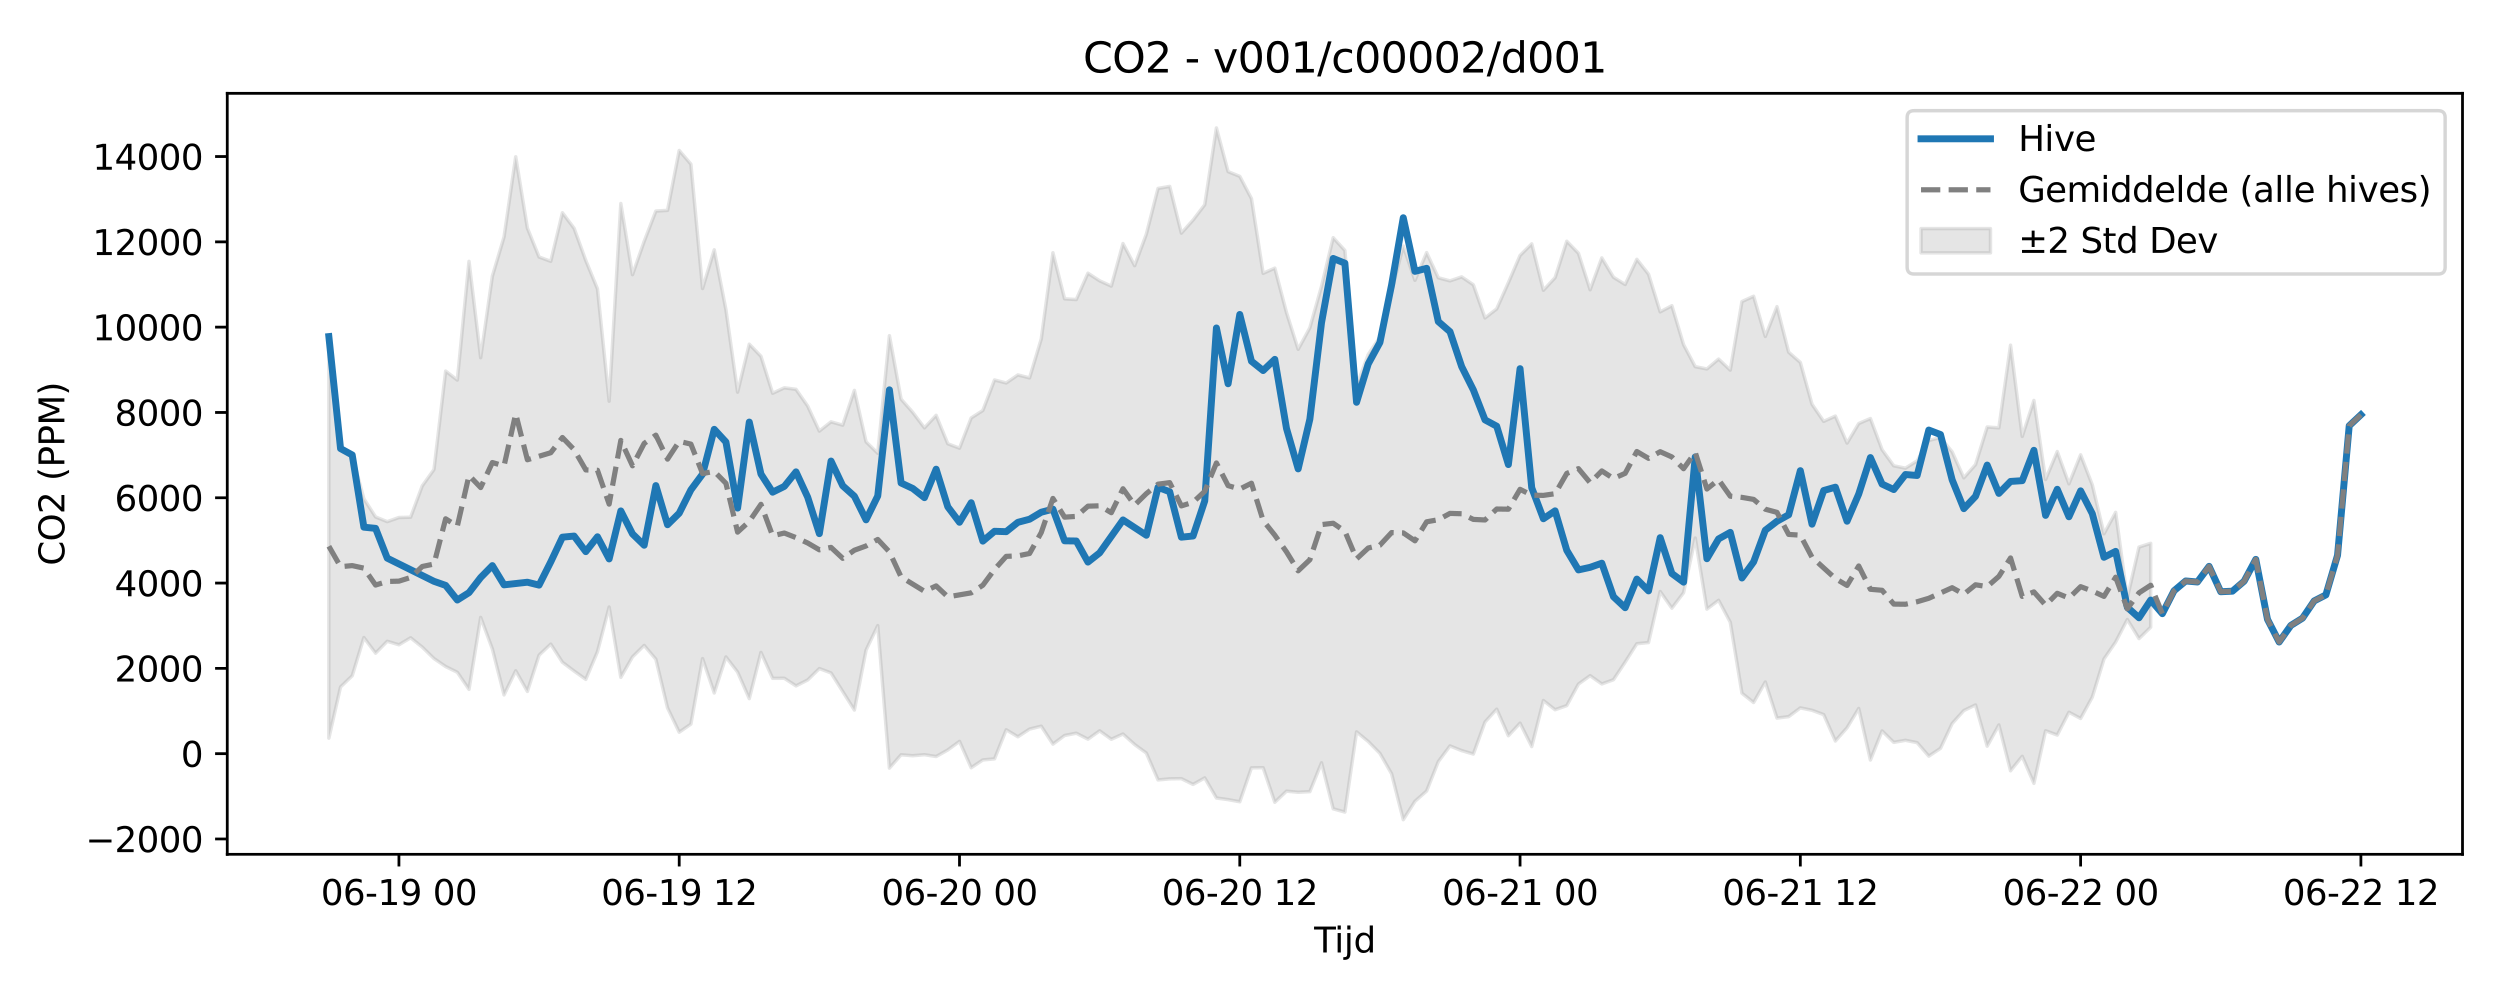 <?xml version="1.0" encoding="utf-8" standalone="no"?>
<!DOCTYPE svg PUBLIC "-//W3C//DTD SVG 1.1//EN"
  "http://www.w3.org/Graphics/SVG/1.1/DTD/svg11.dtd">
<svg xmlns:xlink="http://www.w3.org/1999/xlink" width="720pt" height="288pt" viewBox="0 0 720 288" xmlns="http://www.w3.org/2000/svg" version="1.1">
 <defs>
  <style type="text/css">*{stroke-linejoin: round; stroke-linecap: butt}</style>
 </defs>
 <g id="figure_1">
  <g id="patch_1">
   <path d="M 0 288 
L 720 288 
L 720 0 
L 0 0 
z
" style="fill: #ffffff"/>
  </g>
  <g id="axes_1">
   <g id="patch_2">
    <path d="M 65.45 246.04 
L 709.2 246.04 
L 709.2 26.88 
L 65.45 26.88 
z
" style="fill: #ffffff"/>
   </g>
   <g id="FillBetweenPolyCollection_1">
    <defs>
     <path id="m571ae71f9f" d="M 94.711 -185.954 
L 94.711 -75.402 
L 98.075 -90.155 
L 101.438 -93.381 
L 104.801 -104.387 
L 108.165 -99.89 
L 111.528 -103.31 
L 114.892 -102.298 
L 118.255 -104.318 
L 121.618 -101.623 
L 124.982 -98.342 
L 128.345 -96.035 
L 131.708 -94.381 
L 135.072 -89.458 
L 138.435 -110.188 
L 141.799 -101.108 
L 145.162 -87.864 
L 148.525 -94.813 
L 151.889 -88.869 
L 155.252 -99.318 
L 158.615 -102.492 
L 161.979 -97.271 
L 165.342 -94.742 
L 168.706 -92.34 
L 172.069 -100.299 
L 175.432 -113.178 
L 178.796 -92.922 
L 182.159 -98.81 
L 185.522 -102.114 
L 188.886 -98.137 
L 192.249 -84.128 
L 195.613 -77.122 
L 198.976 -79.456 
L 202.339 -98.321 
L 205.703 -88.418 
L 209.066 -98.792 
L 212.429 -94.44 
L 215.793 -86.793 
L 219.156 -100.106 
L 222.52 -92.635 
L 225.883 -92.657 
L 229.246 -90.46 
L 232.61 -92.166 
L 235.973 -95.458 
L 239.336 -94.191 
L 242.7 -88.85 
L 246.063 -83.503 
L 249.427 -100.763 
L 252.79 -107.823 
L 256.153 -66.782 
L 259.517 -70.622 
L 262.88 -70.351 
L 266.243 -70.643 
L 269.607 -70.117 
L 272.97 -72.016 
L 276.334 -74.484 
L 279.697 -66.891 
L 283.06 -69.137 
L 286.424 -69.45 
L 289.787 -77.823 
L 293.15 -75.809 
L 296.514 -78.02 
L 299.877 -78.856 
L 303.241 -73.688 
L 306.604 -76.175 
L 309.967 -76.836 
L 313.331 -75.119 
L 316.694 -77.522 
L 320.057 -75.087 
L 323.421 -76.603 
L 326.784 -73.572 
L 330.148 -71.111 
L 333.511 -63.382 
L 336.874 -63.69 
L 340.238 -63.744 
L 343.601 -62.084 
L 346.964 -63.965 
L 350.328 -58.174 
L 353.691 -57.707 
L 357.055 -57.09 
L 360.418 -66.855 
L 363.781 -66.901 
L 367.145 -56.942 
L 370.508 -60.144 
L 373.871 -59.825 
L 377.235 -60.005 
L 380.598 -68.312 
L 383.962 -55.058 
L 387.325 -54.126 
L 390.688 -77.22 
L 394.052 -74.443 
L 397.415 -71.03 
L 400.779 -65.153 
L 404.142 -51.922 
L 407.505 -57.22 
L 410.869 -60.192 
L 414.232 -68.655 
L 417.595 -73.173 
L 420.959 -71.825 
L 424.322 -70.826 
L 427.686 -80.067 
L 431.049 -83.761 
L 434.412 -76.112 
L 437.776 -79.724 
L 441.139 -72.987 
L 444.502 -86.25 
L 447.866 -83.594 
L 451.229 -84.787 
L 454.593 -90.99 
L 457.956 -93.404 
L 461.319 -91.02 
L 464.683 -92.238 
L 468.046 -97.298 
L 471.409 -102.609 
L 474.773 -102.945 
L 478.136 -117.646 
L 481.5 -112.841 
L 484.863 -117.279 
L 488.226 -133.053 
L 491.59 -112.572 
L 494.953 -115.117 
L 498.316 -108.794 
L 501.68 -88.351 
L 505.043 -85.671 
L 508.407 -91.588 
L 511.77 -81.189 
L 515.133 -81.606 
L 518.497 -84.126 
L 521.86 -83.436 
L 525.223 -82.194 
L 528.587 -74.589 
L 531.95 -78.401 
L 535.314 -83.966 
L 538.677 -69.107 
L 542.04 -77.502 
L 545.404 -74.2 
L 548.767 -74.786 
L 552.13 -74.116 
L 555.494 -70.233 
L 558.857 -72.473 
L 562.221 -79.619 
L 565.584 -83.36 
L 568.947 -84.978 
L 572.311 -73.095 
L 575.674 -79.214 
L 579.037 -66.014 
L 582.401 -70.172 
L 585.764 -62.395 
L 589.128 -77.54 
L 592.491 -76.304 
L 595.854 -82.87 
L 599.218 -81.077 
L 602.581 -87.228 
L 605.944 -98.205 
L 609.308 -103.086 
L 612.671 -109.578 
L 616.035 -104.081 
L 619.398 -107.369 
L 619.398 -131.527 
L 619.398 -131.527 
L 616.035 -130.437 
L 612.671 -115.782 
L 609.308 -140.444 
L 605.944 -134.272 
L 602.581 -148.361 
L 599.218 -157.008 
L 595.854 -148.655 
L 592.491 -157.959 
L 589.128 -149.901 
L 585.764 -172.676 
L 582.401 -162.304 
L 579.037 -188.6 
L 575.674 -164.779 
L 572.311 -165.024 
L 568.947 -154.187 
L 565.584 -150.384 
L 562.221 -157.87 
L 558.857 -161.98 
L 555.494 -161.155 
L 552.13 -155.276 
L 548.767 -153.169 
L 545.404 -153.847 
L 542.04 -158.49 
L 538.677 -167.467 
L 535.314 -166.027 
L 531.95 -160.388 
L 528.587 -168.172 
L 525.223 -166.643 
L 521.86 -171.575 
L 518.497 -183.622 
L 515.133 -186.571 
L 511.77 -199.691 
L 508.407 -191.104 
L 505.043 -202.681 
L 501.68 -201.156 
L 498.316 -181.404 
L 494.953 -184.588 
L 491.59 -181.747 
L 488.226 -182.4 
L 484.863 -188.748 
L 481.5 -199.96 
L 478.136 -198.182 
L 474.773 -209.049 
L 471.409 -213.32 
L 468.046 -206.061 
L 464.683 -208.147 
L 461.319 -213.725 
L 457.956 -204.552 
L 454.593 -215.067 
L 451.229 -218.525 
L 447.866 -208.037 
L 444.502 -204.403 
L 441.139 -217.774 
L 437.776 -214.427 
L 434.412 -206.594 
L 431.049 -199.043 
L 427.686 -196.431 
L 424.322 -205.993 
L 420.959 -208.259 
L 417.595 -207.111 
L 414.232 -208 
L 410.869 -215.246 
L 407.505 -207.271 
L 404.142 -217.131 
L 400.779 -204.091 
L 397.415 -190.948 
L 394.052 -185.904 
L 390.688 -176.853 
L 387.325 -215.869 
L 383.962 -219.55 
L 380.598 -205.518 
L 377.235 -193.594 
L 373.871 -187.394 
L 370.508 -197.992 
L 367.145 -210.779 
L 363.781 -209.283 
L 360.418 -230.812 
L 357.055 -237.208 
L 353.691 -238.574 
L 350.328 -251.158 
L 346.964 -229.032 
L 343.601 -224.623 
L 340.238 -220.861 
L 336.874 -234.317 
L 333.511 -233.734 
L 330.148 -220.563 
L 326.784 -211.488 
L 323.421 -217.871 
L 320.057 -205.603 
L 316.694 -207.131 
L 313.331 -209.327 
L 309.967 -201.73 
L 306.604 -201.941 
L 303.241 -215.213 
L 299.877 -190.36 
L 296.514 -179.17 
L 293.15 -180.019 
L 289.787 -177.707 
L 286.424 -178.568 
L 283.06 -169.781 
L 279.697 -167.624 
L 276.334 -158.917 
L 272.97 -160.196 
L 269.607 -168.396 
L 266.243 -164.771 
L 262.88 -169.237 
L 259.517 -173.055 
L 256.153 -191.33 
L 252.79 -157.454 
L 249.427 -160.769 
L 246.063 -175.57 
L 242.7 -165.557 
L 239.336 -166.512 
L 235.973 -163.847 
L 232.61 -171.07 
L 229.246 -175.883 
L 225.883 -176.315 
L 222.52 -174.734 
L 219.156 -185.392 
L 215.793 -188.879 
L 212.429 -175.056 
L 209.066 -198.828 
L 205.703 -216.058 
L 202.339 -204.907 
L 198.976 -240.73 
L 195.613 -244.666 
L 192.249 -227.414 
L 188.886 -227.214 
L 185.522 -218.474 
L 182.159 -208.888 
L 178.796 -229.395 
L 175.432 -172.447 
L 172.069 -204.82 
L 168.706 -212.987 
L 165.342 -222.248 
L 161.979 -226.72 
L 158.615 -212.741 
L 155.252 -213.986 
L 151.889 -222.311 
L 148.525 -242.85 
L 145.162 -219.754 
L 141.799 -208.466 
L 138.435 -184.981 
L 135.072 -212.728 
L 131.708 -178.537 
L 128.345 -181.132 
L 124.982 -152.774 
L 121.618 -148.083 
L 118.255 -139.049 
L 114.892 -138.96 
L 111.528 -137.768 
L 108.165 -139.125 
L 104.801 -144.354 
L 101.438 -156.83 
L 98.075 -159.434 
L 94.711 -185.954 
z
" style="stroke: #808080; stroke-opacity: 0.2"/>
    </defs>
    <g clip-path="url(#pf489ec19b5)">
     <use xlink:href="#m571ae71f9f" x="0" y="288" style="fill: #808080; fill-opacity: 0.2; stroke: #808080; stroke-opacity: 0.2"/>
    </g>
   </g>
   <g id="matplotlib.axis_1">
    <g id="xtick_1">
     <g id="line2d_1">
      <defs>
       <path id="m2f98731dd6" d="M 0 0 
L 0 3.5 
" style="stroke: #000000; stroke-width: 0.8"/>
      </defs>
      <g>
       <use xlink:href="#m2f98731dd6" x="114.892" y="246.04" style="stroke: #000000; stroke-width: 0.8"/>
      </g>
     </g>
     <g id="text_1">
      <!-- 06-19 00 -->
      <g transform="translate(92.411 260.638) scale(0.1 -0.1)">
       <defs>
        <path id="DejaVuSans-30" d="M 2034 4250 
Q 1547 4250 1301 3770 
Q 1056 3291 1056 2328 
Q 1056 1369 1301 889 
Q 1547 409 2034 409 
Q 2525 409 2770 889 
Q 3016 1369 3016 2328 
Q 3016 3291 2770 3770 
Q 2525 4250 2034 4250 
z
M 2034 4750 
Q 2819 4750 3233 4129 
Q 3647 3509 3647 2328 
Q 3647 1150 3233 529 
Q 2819 -91 2034 -91 
Q 1250 -91 836 529 
Q 422 1150 422 2328 
Q 422 3509 836 4129 
Q 1250 4750 2034 4750 
z
" transform="scale(0.016)"/>
        <path id="DejaVuSans-36" d="M 2113 2584 
Q 1688 2584 1439 2293 
Q 1191 2003 1191 1497 
Q 1191 994 1439 701 
Q 1688 409 2113 409 
Q 2538 409 2786 701 
Q 3034 994 3034 1497 
Q 3034 2003 2786 2293 
Q 2538 2584 2113 2584 
z
M 3366 4563 
L 3366 3988 
Q 3128 4100 2886 4159 
Q 2644 4219 2406 4219 
Q 1781 4219 1451 3797 
Q 1122 3375 1075 2522 
Q 1259 2794 1537 2939 
Q 1816 3084 2150 3084 
Q 2853 3084 3261 2657 
Q 3669 2231 3669 1497 
Q 3669 778 3244 343 
Q 2819 -91 2113 -91 
Q 1303 -91 875 529 
Q 447 1150 447 2328 
Q 447 3434 972 4092 
Q 1497 4750 2381 4750 
Q 2619 4750 2861 4703 
Q 3103 4656 3366 4563 
z
" transform="scale(0.016)"/>
        <path id="DejaVuSans-2d" d="M 313 2009 
L 1997 2009 
L 1997 1497 
L 313 1497 
L 313 2009 
z
" transform="scale(0.016)"/>
        <path id="DejaVuSans-31" d="M 794 531 
L 1825 531 
L 1825 4091 
L 703 3866 
L 703 4441 
L 1819 4666 
L 2450 4666 
L 2450 531 
L 3481 531 
L 3481 0 
L 794 0 
L 794 531 
z
" transform="scale(0.016)"/>
        <path id="DejaVuSans-39" d="M 703 97 
L 703 672 
Q 941 559 1184 500 
Q 1428 441 1663 441 
Q 2288 441 2617 861 
Q 2947 1281 2994 2138 
Q 2813 1869 2534 1725 
Q 2256 1581 1919 1581 
Q 1219 1581 811 2004 
Q 403 2428 403 3163 
Q 403 3881 828 4315 
Q 1253 4750 1959 4750 
Q 2769 4750 3195 4129 
Q 3622 3509 3622 2328 
Q 3622 1225 3098 567 
Q 2575 -91 1691 -91 
Q 1453 -91 1209 -44 
Q 966 3 703 97 
z
M 1959 2075 
Q 2384 2075 2632 2365 
Q 2881 2656 2881 3163 
Q 2881 3666 2632 3958 
Q 2384 4250 1959 4250 
Q 1534 4250 1286 3958 
Q 1038 3666 1038 3163 
Q 1038 2656 1286 2365 
Q 1534 2075 1959 2075 
z
" transform="scale(0.016)"/>
        <path id="DejaVuSans-20" transform="scale(0.016)"/>
       </defs>
       <use xlink:href="#DejaVuSans-30"/>
       <use xlink:href="#DejaVuSans-36" transform="translate(63.623 0)"/>
       <use xlink:href="#DejaVuSans-2d" transform="translate(127.246 0)"/>
       <use xlink:href="#DejaVuSans-31" transform="translate(163.33 0)"/>
       <use xlink:href="#DejaVuSans-39" transform="translate(226.953 0)"/>
       <use xlink:href="#DejaVuSans-20" transform="translate(290.576 0)"/>
       <use xlink:href="#DejaVuSans-30" transform="translate(322.363 0)"/>
       <use xlink:href="#DejaVuSans-30" transform="translate(385.986 0)"/>
      </g>
     </g>
    </g>
    <g id="xtick_2">
     <g id="line2d_2">
      <g>
       <use xlink:href="#m2f98731dd6" x="195.613" y="246.04" style="stroke: #000000; stroke-width: 0.8"/>
      </g>
     </g>
     <g id="text_2">
      <!-- 06-19 12 -->
      <g transform="translate(173.132 260.638) scale(0.1 -0.1)">
       <defs>
        <path id="DejaVuSans-32" d="M 1228 531 
L 3431 531 
L 3431 0 
L 469 0 
L 469 531 
Q 828 903 1448 1529 
Q 2069 2156 2228 2338 
Q 2531 2678 2651 2914 
Q 2772 3150 2772 3378 
Q 2772 3750 2511 3984 
Q 2250 4219 1831 4219 
Q 1534 4219 1204 4116 
Q 875 4013 500 3803 
L 500 4441 
Q 881 4594 1212 4672 
Q 1544 4750 1819 4750 
Q 2544 4750 2975 4387 
Q 3406 4025 3406 3419 
Q 3406 3131 3298 2873 
Q 3191 2616 2906 2266 
Q 2828 2175 2409 1742 
Q 1991 1309 1228 531 
z
" transform="scale(0.016)"/>
       </defs>
       <use xlink:href="#DejaVuSans-30"/>
       <use xlink:href="#DejaVuSans-36" transform="translate(63.623 0)"/>
       <use xlink:href="#DejaVuSans-2d" transform="translate(127.246 0)"/>
       <use xlink:href="#DejaVuSans-31" transform="translate(163.33 0)"/>
       <use xlink:href="#DejaVuSans-39" transform="translate(226.953 0)"/>
       <use xlink:href="#DejaVuSans-20" transform="translate(290.576 0)"/>
       <use xlink:href="#DejaVuSans-31" transform="translate(322.363 0)"/>
       <use xlink:href="#DejaVuSans-32" transform="translate(385.986 0)"/>
      </g>
     </g>
    </g>
    <g id="xtick_3">
     <g id="line2d_3">
      <g>
       <use xlink:href="#m2f98731dd6" x="276.334" y="246.04" style="stroke: #000000; stroke-width: 0.8"/>
      </g>
     </g>
     <g id="text_3">
      <!-- 06-20 00 -->
      <g transform="translate(253.853 260.638) scale(0.1 -0.1)">
       <use xlink:href="#DejaVuSans-30"/>
       <use xlink:href="#DejaVuSans-36" transform="translate(63.623 0)"/>
       <use xlink:href="#DejaVuSans-2d" transform="translate(127.246 0)"/>
       <use xlink:href="#DejaVuSans-32" transform="translate(163.33 0)"/>
       <use xlink:href="#DejaVuSans-30" transform="translate(226.953 0)"/>
       <use xlink:href="#DejaVuSans-20" transform="translate(290.576 0)"/>
       <use xlink:href="#DejaVuSans-30" transform="translate(322.363 0)"/>
       <use xlink:href="#DejaVuSans-30" transform="translate(385.986 0)"/>
      </g>
     </g>
    </g>
    <g id="xtick_4">
     <g id="line2d_4">
      <g>
       <use xlink:href="#m2f98731dd6" x="357.055" y="246.04" style="stroke: #000000; stroke-width: 0.8"/>
      </g>
     </g>
     <g id="text_4">
      <!-- 06-20 12 -->
      <g transform="translate(334.574 260.638) scale(0.1 -0.1)">
       <use xlink:href="#DejaVuSans-30"/>
       <use xlink:href="#DejaVuSans-36" transform="translate(63.623 0)"/>
       <use xlink:href="#DejaVuSans-2d" transform="translate(127.246 0)"/>
       <use xlink:href="#DejaVuSans-32" transform="translate(163.33 0)"/>
       <use xlink:href="#DejaVuSans-30" transform="translate(226.953 0)"/>
       <use xlink:href="#DejaVuSans-20" transform="translate(290.576 0)"/>
       <use xlink:href="#DejaVuSans-31" transform="translate(322.363 0)"/>
       <use xlink:href="#DejaVuSans-32" transform="translate(385.986 0)"/>
      </g>
     </g>
    </g>
    <g id="xtick_5">
     <g id="line2d_5">
      <g>
       <use xlink:href="#m2f98731dd6" x="437.776" y="246.04" style="stroke: #000000; stroke-width: 0.8"/>
      </g>
     </g>
     <g id="text_5">
      <!-- 06-21 00 -->
      <g transform="translate(415.295 260.638) scale(0.1 -0.1)">
       <use xlink:href="#DejaVuSans-30"/>
       <use xlink:href="#DejaVuSans-36" transform="translate(63.623 0)"/>
       <use xlink:href="#DejaVuSans-2d" transform="translate(127.246 0)"/>
       <use xlink:href="#DejaVuSans-32" transform="translate(163.33 0)"/>
       <use xlink:href="#DejaVuSans-31" transform="translate(226.953 0)"/>
       <use xlink:href="#DejaVuSans-20" transform="translate(290.576 0)"/>
       <use xlink:href="#DejaVuSans-30" transform="translate(322.363 0)"/>
       <use xlink:href="#DejaVuSans-30" transform="translate(385.986 0)"/>
      </g>
     </g>
    </g>
    <g id="xtick_6">
     <g id="line2d_6">
      <g>
       <use xlink:href="#m2f98731dd6" x="518.497" y="246.04" style="stroke: #000000; stroke-width: 0.8"/>
      </g>
     </g>
     <g id="text_6">
      <!-- 06-21 12 -->
      <g transform="translate(496.016 260.638) scale(0.1 -0.1)">
       <use xlink:href="#DejaVuSans-30"/>
       <use xlink:href="#DejaVuSans-36" transform="translate(63.623 0)"/>
       <use xlink:href="#DejaVuSans-2d" transform="translate(127.246 0)"/>
       <use xlink:href="#DejaVuSans-32" transform="translate(163.33 0)"/>
       <use xlink:href="#DejaVuSans-31" transform="translate(226.953 0)"/>
       <use xlink:href="#DejaVuSans-20" transform="translate(290.576 0)"/>
       <use xlink:href="#DejaVuSans-31" transform="translate(322.363 0)"/>
       <use xlink:href="#DejaVuSans-32" transform="translate(385.986 0)"/>
      </g>
     </g>
    </g>
    <g id="xtick_7">
     <g id="line2d_7">
      <g>
       <use xlink:href="#m2f98731dd6" x="599.218" y="246.04" style="stroke: #000000; stroke-width: 0.8"/>
      </g>
     </g>
     <g id="text_7">
      <!-- 06-22 00 -->
      <g transform="translate(576.737 260.638) scale(0.1 -0.1)">
       <use xlink:href="#DejaVuSans-30"/>
       <use xlink:href="#DejaVuSans-36" transform="translate(63.623 0)"/>
       <use xlink:href="#DejaVuSans-2d" transform="translate(127.246 0)"/>
       <use xlink:href="#DejaVuSans-32" transform="translate(163.33 0)"/>
       <use xlink:href="#DejaVuSans-32" transform="translate(226.953 0)"/>
       <use xlink:href="#DejaVuSans-20" transform="translate(290.576 0)"/>
       <use xlink:href="#DejaVuSans-30" transform="translate(322.363 0)"/>
       <use xlink:href="#DejaVuSans-30" transform="translate(385.986 0)"/>
      </g>
     </g>
    </g>
    <g id="xtick_8">
     <g id="line2d_8">
      <g>
       <use xlink:href="#m2f98731dd6" x="679.939" y="246.04" style="stroke: #000000; stroke-width: 0.8"/>
      </g>
     </g>
     <g id="text_8">
      <!-- 06-22 12 -->
      <g transform="translate(657.458 260.638) scale(0.1 -0.1)">
       <use xlink:href="#DejaVuSans-30"/>
       <use xlink:href="#DejaVuSans-36" transform="translate(63.623 0)"/>
       <use xlink:href="#DejaVuSans-2d" transform="translate(127.246 0)"/>
       <use xlink:href="#DejaVuSans-32" transform="translate(163.33 0)"/>
       <use xlink:href="#DejaVuSans-32" transform="translate(226.953 0)"/>
       <use xlink:href="#DejaVuSans-20" transform="translate(290.576 0)"/>
       <use xlink:href="#DejaVuSans-31" transform="translate(322.363 0)"/>
       <use xlink:href="#DejaVuSans-32" transform="translate(385.986 0)"/>
      </g>
     </g>
    </g>
    <g id="text_9">
     <!-- Tijd -->
     <g transform="translate(378.475 274.317) scale(0.1 -0.1)">
      <defs>
       <path id="DejaVuSans-54" d="M -19 4666 
L 3928 4666 
L 3928 4134 
L 2272 4134 
L 2272 0 
L 1638 0 
L 1638 4134 
L -19 4134 
L -19 4666 
z
" transform="scale(0.016)"/>
       <path id="DejaVuSans-69" d="M 603 3500 
L 1178 3500 
L 1178 0 
L 603 0 
L 603 3500 
z
M 603 4863 
L 1178 4863 
L 1178 4134 
L 603 4134 
L 603 4863 
z
" transform="scale(0.016)"/>
       <path id="DejaVuSans-6a" d="M 603 3500 
L 1178 3500 
L 1178 -63 
Q 1178 -731 923 -1031 
Q 669 -1331 103 -1331 
L -116 -1331 
L -116 -844 
L 38 -844 
Q 366 -844 484 -692 
Q 603 -541 603 -63 
L 603 3500 
z
M 603 4863 
L 1178 4863 
L 1178 4134 
L 603 4134 
L 603 4863 
z
" transform="scale(0.016)"/>
       <path id="DejaVuSans-64" d="M 2906 2969 
L 2906 4863 
L 3481 4863 
L 3481 0 
L 2906 0 
L 2906 525 
Q 2725 213 2448 61 
Q 2172 -91 1784 -91 
Q 1150 -91 751 415 
Q 353 922 353 1747 
Q 353 2572 751 3078 
Q 1150 3584 1784 3584 
Q 2172 3584 2448 3432 
Q 2725 3281 2906 2969 
z
M 947 1747 
Q 947 1113 1208 752 
Q 1469 391 1925 391 
Q 2381 391 2643 752 
Q 2906 1113 2906 1747 
Q 2906 2381 2643 2742 
Q 2381 3103 1925 3103 
Q 1469 3103 1208 2742 
Q 947 2381 947 1747 
z
" transform="scale(0.016)"/>
      </defs>
      <use xlink:href="#DejaVuSans-54"/>
      <use xlink:href="#DejaVuSans-69" transform="translate(57.959 0)"/>
      <use xlink:href="#DejaVuSans-6a" transform="translate(85.742 0)"/>
      <use xlink:href="#DejaVuSans-64" transform="translate(113.525 0)"/>
     </g>
    </g>
   </g>
   <g id="matplotlib.axis_2">
    <g id="ytick_1">
     <g id="line2d_9">
      <defs>
       <path id="m01298437df" d="M 0 0 
L -3.5 0 
" style="stroke: #000000; stroke-width: 0.8"/>
      </defs>
      <g>
       <use xlink:href="#m01298437df" x="65.45" y="241.622" style="stroke: #000000; stroke-width: 0.8"/>
      </g>
     </g>
     <g id="text_10">
      <!-- −2000 -->
      <g transform="translate(24.62 245.421) scale(0.1 -0.1)">
       <defs>
        <path id="DejaVuSans-2212" d="M 678 2272 
L 4684 2272 
L 4684 1741 
L 678 1741 
L 678 2272 
z
" transform="scale(0.016)"/>
       </defs>
       <use xlink:href="#DejaVuSans-2212"/>
       <use xlink:href="#DejaVuSans-32" transform="translate(83.789 0)"/>
       <use xlink:href="#DejaVuSans-30" transform="translate(147.412 0)"/>
       <use xlink:href="#DejaVuSans-30" transform="translate(211.035 0)"/>
       <use xlink:href="#DejaVuSans-30" transform="translate(274.658 0)"/>
      </g>
     </g>
    </g>
    <g id="ytick_2">
     <g id="line2d_10">
      <g>
       <use xlink:href="#m01298437df" x="65.45" y="217.055" style="stroke: #000000; stroke-width: 0.8"/>
      </g>
     </g>
     <g id="text_11">
      <!-- 0 -->
      <g transform="translate(52.087 220.854) scale(0.1 -0.1)">
       <use xlink:href="#DejaVuSans-30"/>
      </g>
     </g>
    </g>
    <g id="ytick_3">
     <g id="line2d_11">
      <g>
       <use xlink:href="#m01298437df" x="65.45" y="192.488" style="stroke: #000000; stroke-width: 0.8"/>
      </g>
     </g>
     <g id="text_12">
      <!-- 2000 -->
      <g transform="translate(33 196.288) scale(0.1 -0.1)">
       <use xlink:href="#DejaVuSans-32"/>
       <use xlink:href="#DejaVuSans-30" transform="translate(63.623 0)"/>
       <use xlink:href="#DejaVuSans-30" transform="translate(127.246 0)"/>
       <use xlink:href="#DejaVuSans-30" transform="translate(190.869 0)"/>
      </g>
     </g>
    </g>
    <g id="ytick_4">
     <g id="line2d_12">
      <g>
       <use xlink:href="#m01298437df" x="65.45" y="167.922" style="stroke: #000000; stroke-width: 0.8"/>
      </g>
     </g>
     <g id="text_13">
      <!-- 4000 -->
      <g transform="translate(33 171.721) scale(0.1 -0.1)">
       <defs>
        <path id="DejaVuSans-34" d="M 2419 4116 
L 825 1625 
L 2419 1625 
L 2419 4116 
z
M 2253 4666 
L 3047 4666 
L 3047 1625 
L 3713 1625 
L 3713 1100 
L 3047 1100 
L 3047 0 
L 2419 0 
L 2419 1100 
L 313 1100 
L 313 1709 
L 2253 4666 
z
" transform="scale(0.016)"/>
       </defs>
       <use xlink:href="#DejaVuSans-34"/>
       <use xlink:href="#DejaVuSans-30" transform="translate(63.623 0)"/>
       <use xlink:href="#DejaVuSans-30" transform="translate(127.246 0)"/>
       <use xlink:href="#DejaVuSans-30" transform="translate(190.869 0)"/>
      </g>
     </g>
    </g>
    <g id="ytick_5">
     <g id="line2d_13">
      <g>
       <use xlink:href="#m01298437df" x="65.45" y="143.355" style="stroke: #000000; stroke-width: 0.8"/>
      </g>
     </g>
     <g id="text_14">
      <!-- 6000 -->
      <g transform="translate(33 147.154) scale(0.1 -0.1)">
       <use xlink:href="#DejaVuSans-36"/>
       <use xlink:href="#DejaVuSans-30" transform="translate(63.623 0)"/>
       <use xlink:href="#DejaVuSans-30" transform="translate(127.246 0)"/>
       <use xlink:href="#DejaVuSans-30" transform="translate(190.869 0)"/>
      </g>
     </g>
    </g>
    <g id="ytick_6">
     <g id="line2d_14">
      <g>
       <use xlink:href="#m01298437df" x="65.45" y="118.788" style="stroke: #000000; stroke-width: 0.8"/>
      </g>
     </g>
     <g id="text_15">
      <!-- 8000 -->
      <g transform="translate(33 122.587) scale(0.1 -0.1)">
       <defs>
        <path id="DejaVuSans-38" d="M 2034 2216 
Q 1584 2216 1326 1975 
Q 1069 1734 1069 1313 
Q 1069 891 1326 650 
Q 1584 409 2034 409 
Q 2484 409 2743 651 
Q 3003 894 3003 1313 
Q 3003 1734 2745 1975 
Q 2488 2216 2034 2216 
z
M 1403 2484 
Q 997 2584 770 2862 
Q 544 3141 544 3541 
Q 544 4100 942 4425 
Q 1341 4750 2034 4750 
Q 2731 4750 3128 4425 
Q 3525 4100 3525 3541 
Q 3525 3141 3298 2862 
Q 3072 2584 2669 2484 
Q 3125 2378 3379 2068 
Q 3634 1759 3634 1313 
Q 3634 634 3220 271 
Q 2806 -91 2034 -91 
Q 1263 -91 848 271 
Q 434 634 434 1313 
Q 434 1759 690 2068 
Q 947 2378 1403 2484 
z
M 1172 3481 
Q 1172 3119 1398 2916 
Q 1625 2713 2034 2713 
Q 2441 2713 2670 2916 
Q 2900 3119 2900 3481 
Q 2900 3844 2670 4047 
Q 2441 4250 2034 4250 
Q 1625 4250 1398 4047 
Q 1172 3844 1172 3481 
z
" transform="scale(0.016)"/>
       </defs>
       <use xlink:href="#DejaVuSans-38"/>
       <use xlink:href="#DejaVuSans-30" transform="translate(63.623 0)"/>
       <use xlink:href="#DejaVuSans-30" transform="translate(127.246 0)"/>
       <use xlink:href="#DejaVuSans-30" transform="translate(190.869 0)"/>
      </g>
     </g>
    </g>
    <g id="ytick_7">
     <g id="line2d_15">
      <g>
       <use xlink:href="#m01298437df" x="65.45" y="94.221" style="stroke: #000000; stroke-width: 0.8"/>
      </g>
     </g>
     <g id="text_16">
      <!-- 10000 -->
      <g transform="translate(26.637 98.02) scale(0.1 -0.1)">
       <use xlink:href="#DejaVuSans-31"/>
       <use xlink:href="#DejaVuSans-30" transform="translate(63.623 0)"/>
       <use xlink:href="#DejaVuSans-30" transform="translate(127.246 0)"/>
       <use xlink:href="#DejaVuSans-30" transform="translate(190.869 0)"/>
       <use xlink:href="#DejaVuSans-30" transform="translate(254.492 0)"/>
      </g>
     </g>
    </g>
    <g id="ytick_8">
     <g id="line2d_16">
      <g>
       <use xlink:href="#m01298437df" x="65.45" y="69.654" style="stroke: #000000; stroke-width: 0.8"/>
      </g>
     </g>
     <g id="text_17">
      <!-- 12000 -->
      <g transform="translate(26.637 73.454) scale(0.1 -0.1)">
       <use xlink:href="#DejaVuSans-31"/>
       <use xlink:href="#DejaVuSans-32" transform="translate(63.623 0)"/>
       <use xlink:href="#DejaVuSans-30" transform="translate(127.246 0)"/>
       <use xlink:href="#DejaVuSans-30" transform="translate(190.869 0)"/>
       <use xlink:href="#DejaVuSans-30" transform="translate(254.492 0)"/>
      </g>
     </g>
    </g>
    <g id="ytick_9">
     <g id="line2d_17">
      <g>
       <use xlink:href="#m01298437df" x="65.45" y="45.088" style="stroke: #000000; stroke-width: 0.8"/>
      </g>
     </g>
     <g id="text_18">
      <!-- 14000 -->
      <g transform="translate(26.637 48.887) scale(0.1 -0.1)">
       <use xlink:href="#DejaVuSans-31"/>
       <use xlink:href="#DejaVuSans-34" transform="translate(63.623 0)"/>
       <use xlink:href="#DejaVuSans-30" transform="translate(127.246 0)"/>
       <use xlink:href="#DejaVuSans-30" transform="translate(190.869 0)"/>
       <use xlink:href="#DejaVuSans-30" transform="translate(254.492 0)"/>
      </g>
     </g>
    </g>
    <g id="text_19">
     <!-- CO2 (PPM) -->
     <g transform="translate(18.541 162.903) rotate(-90) scale(0.1 -0.1)">
      <defs>
       <path id="DejaVuSans-43" d="M 4122 4306 
L 4122 3641 
Q 3803 3938 3442 4084 
Q 3081 4231 2675 4231 
Q 1875 4231 1450 3742 
Q 1025 3253 1025 2328 
Q 1025 1406 1450 917 
Q 1875 428 2675 428 
Q 3081 428 3442 575 
Q 3803 722 4122 1019 
L 4122 359 
Q 3791 134 3420 21 
Q 3050 -91 2638 -91 
Q 1578 -91 968 557 
Q 359 1206 359 2328 
Q 359 3453 968 4101 
Q 1578 4750 2638 4750 
Q 3056 4750 3426 4639 
Q 3797 4528 4122 4306 
z
" transform="scale(0.016)"/>
       <path id="DejaVuSans-4f" d="M 2522 4238 
Q 1834 4238 1429 3725 
Q 1025 3213 1025 2328 
Q 1025 1447 1429 934 
Q 1834 422 2522 422 
Q 3209 422 3611 934 
Q 4013 1447 4013 2328 
Q 4013 3213 3611 3725 
Q 3209 4238 2522 4238 
z
M 2522 4750 
Q 3503 4750 4090 4092 
Q 4678 3434 4678 2328 
Q 4678 1225 4090 567 
Q 3503 -91 2522 -91 
Q 1538 -91 948 565 
Q 359 1222 359 2328 
Q 359 3434 948 4092 
Q 1538 4750 2522 4750 
z
" transform="scale(0.016)"/>
       <path id="DejaVuSans-28" d="M 1984 4856 
Q 1566 4138 1362 3434 
Q 1159 2731 1159 2009 
Q 1159 1288 1364 580 
Q 1569 -128 1984 -844 
L 1484 -844 
Q 1016 -109 783 600 
Q 550 1309 550 2009 
Q 550 2706 781 3412 
Q 1013 4119 1484 4856 
L 1984 4856 
z
" transform="scale(0.016)"/>
       <path id="DejaVuSans-50" d="M 1259 4147 
L 1259 2394 
L 2053 2394 
Q 2494 2394 2734 2622 
Q 2975 2850 2975 3272 
Q 2975 3691 2734 3919 
Q 2494 4147 2053 4147 
L 1259 4147 
z
M 628 4666 
L 2053 4666 
Q 2838 4666 3239 4311 
Q 3641 3956 3641 3272 
Q 3641 2581 3239 2228 
Q 2838 1875 2053 1875 
L 1259 1875 
L 1259 0 
L 628 0 
L 628 4666 
z
" transform="scale(0.016)"/>
       <path id="DejaVuSans-4d" d="M 628 4666 
L 1569 4666 
L 2759 1491 
L 3956 4666 
L 4897 4666 
L 4897 0 
L 4281 0 
L 4281 4097 
L 3078 897 
L 2444 897 
L 1241 4097 
L 1241 0 
L 628 0 
L 628 4666 
z
" transform="scale(0.016)"/>
       <path id="DejaVuSans-29" d="M 513 4856 
L 1013 4856 
Q 1481 4119 1714 3412 
Q 1947 2706 1947 2009 
Q 1947 1309 1714 600 
Q 1481 -109 1013 -844 
L 513 -844 
Q 928 -128 1133 580 
Q 1338 1288 1338 2009 
Q 1338 2731 1133 3434 
Q 928 4138 513 4856 
z
" transform="scale(0.016)"/>
      </defs>
      <use xlink:href="#DejaVuSans-43"/>
      <use xlink:href="#DejaVuSans-4f" transform="translate(69.824 0)"/>
      <use xlink:href="#DejaVuSans-32" transform="translate(148.535 0)"/>
      <use xlink:href="#DejaVuSans-20" transform="translate(212.158 0)"/>
      <use xlink:href="#DejaVuSans-28" transform="translate(243.945 0)"/>
      <use xlink:href="#DejaVuSans-50" transform="translate(282.959 0)"/>
      <use xlink:href="#DejaVuSans-50" transform="translate(343.262 0)"/>
      <use xlink:href="#DejaVuSans-4d" transform="translate(403.564 0)"/>
      <use xlink:href="#DejaVuSans-29" transform="translate(489.844 0)"/>
     </g>
    </g>
   </g>
   <g id="line2d_18">
    <path d="M 94.711 96.936 
L 98.075 129.184 
L 101.438 131.03 
L 104.801 151.83 
L 108.165 152.166 
L 111.528 160.748 
L 124.982 167.418 
L 128.345 168.593 
L 131.708 172.806 
L 135.072 170.679 
L 138.435 166.325 
L 141.799 162.898 
L 145.162 168.437 
L 151.889 167.68 
L 155.252 168.511 
L 158.615 161.829 
L 161.979 154.705 
L 165.342 154.385 
L 168.706 158.869 
L 172.069 154.594 
L 175.432 160.969 
L 178.796 147.15 
L 182.159 153.763 
L 185.522 157.026 
L 188.886 139.85 
L 192.249 151.118 
L 195.613 147.801 
L 198.976 141.082 
L 202.339 136.538 
L 205.703 123.652 
L 209.066 127.3 
L 212.429 146.323 
L 215.793 121.56 
L 219.156 136.538 
L 222.52 141.75 
L 225.883 140.083 
L 229.246 135.899 
L 232.61 143.187 
L 235.973 153.689 
L 239.336 132.787 
L 242.7 139.899 
L 246.063 142.917 
L 249.427 149.709 
L 252.79 142.839 
L 256.153 112.278 
L 259.517 139.105 
L 262.88 140.677 
L 266.243 143.322 
L 269.607 135.133 
L 272.97 145.967 
L 276.334 150.414 
L 279.697 144.792 
L 283.06 155.843 
L 286.424 153.01 
L 289.787 153.12 
L 293.15 150.43 
L 296.514 149.537 
L 299.877 147.519 
L 303.241 146.634 
L 306.604 155.755 
L 309.967 155.81 
L 313.331 161.878 
L 316.694 159.229 
L 323.421 149.742 
L 330.148 154.152 
L 333.511 140.352 
L 336.874 141.615 
L 340.238 154.705 
L 343.601 154.369 
L 346.964 144.264 
L 350.328 94.459 
L 353.691 110.517 
L 357.055 90.569 
L 360.418 104.032 
L 363.781 106.718 
L 367.145 103.499 
L 370.508 123.386 
L 373.871 135.033 
L 377.235 120.741 
L 380.598 92.936 
L 383.962 74.437 
L 387.325 75.796 
L 390.688 115.856 
L 394.052 104.801 
L 397.415 98.627 
L 400.779 82.04 
L 404.142 62.714 
L 407.505 78.15 
L 410.869 77.282 
L 414.232 92.608 
L 417.595 95.523 
L 420.959 105.583 
L 424.322 112.29 
L 427.686 120.929 
L 431.049 122.743 
L 434.412 133.794 
L 437.776 106.181 
L 441.139 140.485 
L 444.502 149.398 
L 447.866 147.126 
L 451.229 158.492 
L 454.593 164.134 
L 457.956 163.393 
L 461.319 162.204 
L 464.683 171.858 
L 468.046 175.017 
L 471.409 166.783 
L 474.773 170.176 
L 478.136 154.852 
L 481.5 165.17 
L 484.863 167.66 
L 488.226 131.6 
L 491.59 160.908 
L 494.953 155.208 
L 498.316 153.321 
L 501.68 166.46 
L 505.043 161.823 
L 508.407 152.709 
L 511.77 150.127 
L 515.133 148.26 
L 518.497 135.555 
L 521.86 150.962 
L 525.223 141.271 
L 528.587 140.309 
L 531.95 150.111 
L 535.314 142.278 
L 538.677 131.784 
L 542.04 139.412 
L 545.404 140.992 
L 548.767 136.66 
L 552.13 136.943 
L 555.494 123.857 
L 558.857 125.145 
L 562.221 138.192 
L 565.584 146.491 
L 568.947 142.949 
L 572.311 133.946 
L 575.674 142.094 
L 579.037 138.654 
L 582.401 138.433 
L 585.764 129.692 
L 589.128 148.428 
L 592.491 140.919 
L 595.854 148.829 
L 599.218 141.369 
L 602.581 147.937 
L 605.944 160.498 
L 609.308 158.795 
L 612.671 174.905 
L 616.035 177.92 
L 619.398 172.823 
L 622.761 176.735 
L 626.125 170.137 
L 629.488 167.316 
L 632.851 167.615 
L 636.215 163.111 
L 639.578 170.421 
L 642.942 170.26 
L 646.305 167.389 
L 649.668 161.104 
L 653.032 178.362 
L 656.395 184.897 
L 659.758 180.131 
L 663.122 178.031 
L 666.485 173.064 
L 669.849 171.336 
L 673.212 159.919 
L 676.575 122.62 
L 679.939 119.464 
L 679.939 119.464 
" clip-path="url(#pf489ec19b5)" style="fill: none; stroke: #1f77b4; stroke-width: 2; stroke-linecap: square"/>
   </g>
   <g id="line2d_19">
    <path d="M 94.711 157.322 
L 98.075 163.205 
L 101.438 162.895 
L 104.801 163.629 
L 108.165 168.492 
L 111.528 167.461 
L 114.892 167.371 
L 118.255 166.317 
L 121.618 163.147 
L 124.982 162.442 
L 128.345 149.416 
L 131.708 151.541 
L 135.072 136.907 
L 138.435 140.416 
L 141.799 133.213 
L 145.162 134.191 
L 148.525 119.169 
L 151.889 132.41 
L 158.615 130.384 
L 161.979 126.005 
L 165.342 129.505 
L 168.706 135.337 
L 172.069 135.441 
L 175.432 145.187 
L 178.796 126.842 
L 182.159 134.151 
L 185.522 127.706 
L 188.886 125.325 
L 192.249 132.229 
L 195.613 127.106 
L 198.976 127.907 
L 202.339 136.386 
L 205.703 135.762 
L 209.066 139.19 
L 212.429 153.252 
L 215.793 150.164 
L 219.156 145.251 
L 222.52 154.315 
L 225.883 153.514 
L 229.246 154.829 
L 232.61 156.382 
L 235.973 158.348 
L 239.336 157.649 
L 242.7 160.797 
L 246.063 158.463 
L 249.427 157.234 
L 252.79 155.361 
L 256.153 158.944 
L 259.517 166.162 
L 266.243 170.293 
L 269.607 168.743 
L 272.97 171.894 
L 279.697 170.743 
L 283.06 168.541 
L 286.424 163.991 
L 289.787 160.235 
L 293.15 160.086 
L 296.514 159.405 
L 299.877 153.392 
L 303.241 143.55 
L 306.604 148.942 
L 309.967 148.717 
L 313.331 145.777 
L 316.694 145.673 
L 320.057 147.655 
L 323.421 140.763 
L 326.784 145.47 
L 330.148 142.163 
L 333.511 139.442 
L 336.874 138.997 
L 340.238 145.697 
L 343.601 144.646 
L 346.964 141.501 
L 350.328 133.334 
L 353.691 139.86 
L 357.055 140.851 
L 360.418 139.167 
L 363.781 149.908 
L 367.145 154.139 
L 370.508 158.932 
L 373.871 164.39 
L 377.235 161.201 
L 380.598 151.085 
L 383.962 150.696 
L 387.325 153.002 
L 390.688 160.964 
L 394.052 157.827 
L 397.415 157.011 
L 400.779 153.378 
L 404.142 153.474 
L 407.505 155.754 
L 410.869 150.281 
L 414.232 149.673 
L 417.595 147.858 
L 420.959 147.958 
L 424.322 149.59 
L 427.686 149.751 
L 431.049 146.598 
L 434.412 146.647 
L 437.776 140.924 
L 441.139 142.619 
L 444.502 142.673 
L 447.866 142.184 
L 451.229 136.344 
L 454.593 134.972 
L 457.956 139.022 
L 461.319 135.628 
L 464.683 137.808 
L 468.046 136.321 
L 471.409 130.036 
L 474.773 132.003 
L 478.136 130.086 
L 481.5 131.6 
L 484.863 134.986 
L 488.226 130.274 
L 491.59 140.841 
L 494.953 138.148 
L 498.316 142.901 
L 501.68 143.247 
L 505.043 143.824 
L 508.407 146.654 
L 511.77 147.56 
L 515.133 153.912 
L 518.497 154.126 
L 521.86 160.495 
L 528.587 166.62 
L 531.95 168.605 
L 535.314 163.003 
L 538.677 169.713 
L 542.04 170.004 
L 545.404 173.976 
L 548.767 174.023 
L 552.13 173.304 
L 555.494 172.306 
L 562.221 169.256 
L 565.584 171.128 
L 568.947 168.418 
L 572.311 168.94 
L 575.674 166.003 
L 579.037 160.693 
L 582.401 171.762 
L 585.764 170.464 
L 589.128 174.279 
L 592.491 170.869 
L 595.854 172.237 
L 599.218 168.957 
L 602.581 170.205 
L 605.944 171.761 
L 609.308 166.235 
L 612.671 175.32 
L 616.035 170.741 
L 619.398 168.552 
L 622.761 176.735 
L 626.125 170.137 
L 629.488 167.316 
L 632.851 167.615 
L 636.215 163.111 
L 639.578 170.421 
L 642.942 170.26 
L 646.305 167.389 
L 649.668 161.104 
L 653.032 178.362 
L 656.395 184.897 
L 659.758 180.131 
L 663.122 178.031 
L 666.485 173.064 
L 669.849 171.336 
L 673.212 159.919 
L 676.575 122.62 
L 679.939 119.464 
L 679.939 119.464 
" clip-path="url(#pf489ec19b5)" style="fill: none; stroke-dasharray: 5.55,2.4; stroke-dashoffset: 0; stroke: #808080; stroke-width: 1.5"/>
   </g>
   <g id="patch_3">
    <path d="M 65.45 246.04 
L 65.45 26.88 
" style="fill: none; stroke: #000000; stroke-width: 0.8; stroke-linejoin: miter; stroke-linecap: square"/>
   </g>
   <g id="patch_4">
    <path d="M 709.2 246.04 
L 709.2 26.88 
" style="fill: none; stroke: #000000; stroke-width: 0.8; stroke-linejoin: miter; stroke-linecap: square"/>
   </g>
   <g id="patch_5">
    <path d="M 65.45 246.04 
L 709.2 246.04 
" style="fill: none; stroke: #000000; stroke-width: 0.8; stroke-linejoin: miter; stroke-linecap: square"/>
   </g>
   <g id="patch_6">
    <path d="M 65.45 26.88 
L 709.2 26.88 
" style="fill: none; stroke: #000000; stroke-width: 0.8; stroke-linejoin: miter; stroke-linecap: square"/>
   </g>
   <g id="text_20">
    <!-- CO2 - v001/c00002/d001 -->
    <g transform="translate(311.922 20.88) scale(0.12 -0.12)">
     <defs>
      <path id="DejaVuSans-76" d="M 191 3500 
L 800 3500 
L 1894 563 
L 2988 3500 
L 3597 3500 
L 2284 0 
L 1503 0 
L 191 3500 
z
" transform="scale(0.016)"/>
      <path id="DejaVuSans-2f" d="M 1625 4666 
L 2156 4666 
L 531 -594 
L 0 -594 
L 1625 4666 
z
" transform="scale(0.016)"/>
      <path id="DejaVuSans-63" d="M 3122 3366 
L 3122 2828 
Q 2878 2963 2633 3030 
Q 2388 3097 2138 3097 
Q 1578 3097 1268 2742 
Q 959 2388 959 1747 
Q 959 1106 1268 751 
Q 1578 397 2138 397 
Q 2388 397 2633 464 
Q 2878 531 3122 666 
L 3122 134 
Q 2881 22 2623 -34 
Q 2366 -91 2075 -91 
Q 1284 -91 818 406 
Q 353 903 353 1747 
Q 353 2603 823 3093 
Q 1294 3584 2113 3584 
Q 2378 3584 2631 3529 
Q 2884 3475 3122 3366 
z
" transform="scale(0.016)"/>
     </defs>
     <use xlink:href="#DejaVuSans-43"/>
     <use xlink:href="#DejaVuSans-4f" transform="translate(69.824 0)"/>
     <use xlink:href="#DejaVuSans-32" transform="translate(148.535 0)"/>
     <use xlink:href="#DejaVuSans-20" transform="translate(212.158 0)"/>
     <use xlink:href="#DejaVuSans-2d" transform="translate(243.945 0)"/>
     <use xlink:href="#DejaVuSans-20" transform="translate(280.029 0)"/>
     <use xlink:href="#DejaVuSans-76" transform="translate(311.816 0)"/>
     <use xlink:href="#DejaVuSans-30" transform="translate(370.996 0)"/>
     <use xlink:href="#DejaVuSans-30" transform="translate(434.619 0)"/>
     <use xlink:href="#DejaVuSans-31" transform="translate(498.242 0)"/>
     <use xlink:href="#DejaVuSans-2f" transform="translate(561.865 0)"/>
     <use xlink:href="#DejaVuSans-63" transform="translate(595.557 0)"/>
     <use xlink:href="#DejaVuSans-30" transform="translate(650.537 0)"/>
     <use xlink:href="#DejaVuSans-30" transform="translate(714.16 0)"/>
     <use xlink:href="#DejaVuSans-30" transform="translate(777.783 0)"/>
     <use xlink:href="#DejaVuSans-30" transform="translate(841.406 0)"/>
     <use xlink:href="#DejaVuSans-32" transform="translate(905.029 0)"/>
     <use xlink:href="#DejaVuSans-2f" transform="translate(968.652 0)"/>
     <use xlink:href="#DejaVuSans-64" transform="translate(1002.344 0)"/>
     <use xlink:href="#DejaVuSans-30" transform="translate(1065.82 0)"/>
     <use xlink:href="#DejaVuSans-30" transform="translate(1129.443 0)"/>
     <use xlink:href="#DejaVuSans-31" transform="translate(1193.066 0)"/>
    </g>
   </g>
   <g id="legend_1">
    <g id="patch_7">
     <path d="M 551.256 78.914 
L 702.2 78.914 
Q 704.2 78.914 704.2 76.914 
L 704.2 33.88 
Q 704.2 31.88 702.2 31.88 
L 551.256 31.88 
Q 549.256 31.88 549.256 33.88 
L 549.256 76.914 
Q 549.256 78.914 551.256 78.914 
z
" style="fill: #ffffff; opacity: 0.8; stroke: #cccccc; stroke-linejoin: miter"/>
    </g>
    <g id="line2d_20">
     <path d="M 553.256 39.978 
L 563.256 39.978 
L 573.256 39.978 
" style="fill: none; stroke: #1f77b4; stroke-width: 2; stroke-linecap: square"/>
    </g>
    <g id="text_21">
     <!-- Hive -->
     <g transform="translate(581.256 43.478) scale(0.1 -0.1)">
      <defs>
       <path id="DejaVuSans-48" d="M 628 4666 
L 1259 4666 
L 1259 2753 
L 3553 2753 
L 3553 4666 
L 4184 4666 
L 4184 0 
L 3553 0 
L 3553 2222 
L 1259 2222 
L 1259 0 
L 628 0 
L 628 4666 
z
" transform="scale(0.016)"/>
       <path id="DejaVuSans-65" d="M 3597 1894 
L 3597 1613 
L 953 1613 
Q 991 1019 1311 708 
Q 1631 397 2203 397 
Q 2534 397 2845 478 
Q 3156 559 3463 722 
L 3463 178 
Q 3153 47 2828 -22 
Q 2503 -91 2169 -91 
Q 1331 -91 842 396 
Q 353 884 353 1716 
Q 353 2575 817 3079 
Q 1281 3584 2069 3584 
Q 2775 3584 3186 3129 
Q 3597 2675 3597 1894 
z
M 3022 2063 
Q 3016 2534 2758 2815 
Q 2500 3097 2075 3097 
Q 1594 3097 1305 2825 
Q 1016 2553 972 2059 
L 3022 2063 
z
" transform="scale(0.016)"/>
      </defs>
      <use xlink:href="#DejaVuSans-48"/>
      <use xlink:href="#DejaVuSans-69" transform="translate(75.195 0)"/>
      <use xlink:href="#DejaVuSans-76" transform="translate(102.979 0)"/>
      <use xlink:href="#DejaVuSans-65" transform="translate(162.158 0)"/>
     </g>
    </g>
    <g id="line2d_21">
     <path d="M 553.256 54.657 
L 563.256 54.657 
L 573.256 54.657 
" style="fill: none; stroke-dasharray: 5.55,2.4; stroke-dashoffset: 0; stroke: #808080; stroke-width: 1.5"/>
    </g>
    <g id="text_22">
     <!-- Gemiddelde (alle hives) -->
     <g transform="translate(581.256 58.157) scale(0.1 -0.1)">
      <defs>
       <path id="DejaVuSans-47" d="M 3809 666 
L 3809 1919 
L 2778 1919 
L 2778 2438 
L 4434 2438 
L 4434 434 
Q 4069 175 3628 42 
Q 3188 -91 2688 -91 
Q 1594 -91 976 548 
Q 359 1188 359 2328 
Q 359 3472 976 4111 
Q 1594 4750 2688 4750 
Q 3144 4750 3555 4637 
Q 3966 4525 4313 4306 
L 4313 3634 
Q 3963 3931 3569 4081 
Q 3175 4231 2741 4231 
Q 1884 4231 1454 3753 
Q 1025 3275 1025 2328 
Q 1025 1384 1454 906 
Q 1884 428 2741 428 
Q 3075 428 3337 486 
Q 3600 544 3809 666 
z
" transform="scale(0.016)"/>
       <path id="DejaVuSans-6d" d="M 3328 2828 
Q 3544 3216 3844 3400 
Q 4144 3584 4550 3584 
Q 5097 3584 5394 3201 
Q 5691 2819 5691 2113 
L 5691 0 
L 5113 0 
L 5113 2094 
Q 5113 2597 4934 2840 
Q 4756 3084 4391 3084 
Q 3944 3084 3684 2787 
Q 3425 2491 3425 1978 
L 3425 0 
L 2847 0 
L 2847 2094 
Q 2847 2600 2669 2842 
Q 2491 3084 2119 3084 
Q 1678 3084 1418 2786 
Q 1159 2488 1159 1978 
L 1159 0 
L 581 0 
L 581 3500 
L 1159 3500 
L 1159 2956 
Q 1356 3278 1631 3431 
Q 1906 3584 2284 3584 
Q 2666 3584 2933 3390 
Q 3200 3197 3328 2828 
z
" transform="scale(0.016)"/>
       <path id="DejaVuSans-6c" d="M 603 4863 
L 1178 4863 
L 1178 0 
L 603 0 
L 603 4863 
z
" transform="scale(0.016)"/>
       <path id="DejaVuSans-61" d="M 2194 1759 
Q 1497 1759 1228 1600 
Q 959 1441 959 1056 
Q 959 750 1161 570 
Q 1363 391 1709 391 
Q 2188 391 2477 730 
Q 2766 1069 2766 1631 
L 2766 1759 
L 2194 1759 
z
M 3341 1997 
L 3341 0 
L 2766 0 
L 2766 531 
Q 2569 213 2275 61 
Q 1981 -91 1556 -91 
Q 1019 -91 701 211 
Q 384 513 384 1019 
Q 384 1609 779 1909 
Q 1175 2209 1959 2209 
L 2766 2209 
L 2766 2266 
Q 2766 2663 2505 2880 
Q 2244 3097 1772 3097 
Q 1472 3097 1187 3025 
Q 903 2953 641 2809 
L 641 3341 
Q 956 3463 1253 3523 
Q 1550 3584 1831 3584 
Q 2591 3584 2966 3190 
Q 3341 2797 3341 1997 
z
" transform="scale(0.016)"/>
       <path id="DejaVuSans-68" d="M 3513 2113 
L 3513 0 
L 2938 0 
L 2938 2094 
Q 2938 2591 2744 2837 
Q 2550 3084 2163 3084 
Q 1697 3084 1428 2787 
Q 1159 2491 1159 1978 
L 1159 0 
L 581 0 
L 581 4863 
L 1159 4863 
L 1159 2956 
Q 1366 3272 1645 3428 
Q 1925 3584 2291 3584 
Q 2894 3584 3203 3211 
Q 3513 2838 3513 2113 
z
" transform="scale(0.016)"/>
       <path id="DejaVuSans-73" d="M 2834 3397 
L 2834 2853 
Q 2591 2978 2328 3040 
Q 2066 3103 1784 3103 
Q 1356 3103 1142 2972 
Q 928 2841 928 2578 
Q 928 2378 1081 2264 
Q 1234 2150 1697 2047 
L 1894 2003 
Q 2506 1872 2764 1633 
Q 3022 1394 3022 966 
Q 3022 478 2636 193 
Q 2250 -91 1575 -91 
Q 1294 -91 989 -36 
Q 684 19 347 128 
L 347 722 
Q 666 556 975 473 
Q 1284 391 1588 391 
Q 1994 391 2212 530 
Q 2431 669 2431 922 
Q 2431 1156 2273 1281 
Q 2116 1406 1581 1522 
L 1381 1569 
Q 847 1681 609 1914 
Q 372 2147 372 2553 
Q 372 3047 722 3315 
Q 1072 3584 1716 3584 
Q 2034 3584 2315 3537 
Q 2597 3491 2834 3397 
z
" transform="scale(0.016)"/>
      </defs>
      <use xlink:href="#DejaVuSans-47"/>
      <use xlink:href="#DejaVuSans-65" transform="translate(77.49 0)"/>
      <use xlink:href="#DejaVuSans-6d" transform="translate(139.014 0)"/>
      <use xlink:href="#DejaVuSans-69" transform="translate(236.426 0)"/>
      <use xlink:href="#DejaVuSans-64" transform="translate(264.209 0)"/>
      <use xlink:href="#DejaVuSans-64" transform="translate(327.686 0)"/>
      <use xlink:href="#DejaVuSans-65" transform="translate(391.162 0)"/>
      <use xlink:href="#DejaVuSans-6c" transform="translate(452.686 0)"/>
      <use xlink:href="#DejaVuSans-64" transform="translate(480.469 0)"/>
      <use xlink:href="#DejaVuSans-65" transform="translate(543.945 0)"/>
      <use xlink:href="#DejaVuSans-20" transform="translate(605.469 0)"/>
      <use xlink:href="#DejaVuSans-28" transform="translate(637.256 0)"/>
      <use xlink:href="#DejaVuSans-61" transform="translate(676.27 0)"/>
      <use xlink:href="#DejaVuSans-6c" transform="translate(737.549 0)"/>
      <use xlink:href="#DejaVuSans-6c" transform="translate(765.332 0)"/>
      <use xlink:href="#DejaVuSans-65" transform="translate(793.115 0)"/>
      <use xlink:href="#DejaVuSans-20" transform="translate(854.639 0)"/>
      <use xlink:href="#DejaVuSans-68" transform="translate(886.426 0)"/>
      <use xlink:href="#DejaVuSans-69" transform="translate(949.805 0)"/>
      <use xlink:href="#DejaVuSans-76" transform="translate(977.588 0)"/>
      <use xlink:href="#DejaVuSans-65" transform="translate(1036.768 0)"/>
      <use xlink:href="#DejaVuSans-73" transform="translate(1098.291 0)"/>
      <use xlink:href="#DejaVuSans-29" transform="translate(1150.391 0)"/>
     </g>
    </g>
    <g id="patch_8">
     <path d="M 553.256 72.835 
L 573.256 72.835 
L 573.256 65.835 
L 553.256 65.835 
z
" style="fill: #808080; fill-opacity: 0.2; stroke: #808080; stroke-opacity: 0.2; stroke-linejoin: miter"/>
    </g>
    <g id="text_23">
     <!-- ±2 Std Dev -->
     <g transform="translate(581.256 72.835) scale(0.1 -0.1)">
      <defs>
       <path id="DejaVuSans-b1" d="M 2944 4013 
L 2944 2803 
L 4684 2803 
L 4684 2272 
L 2944 2272 
L 2944 1063 
L 2419 1063 
L 2419 2272 
L 678 2272 
L 678 2803 
L 2419 2803 
L 2419 4013 
L 2944 4013 
z
M 678 531 
L 4684 531 
L 4684 0 
L 678 0 
L 678 531 
z
" transform="scale(0.016)"/>
       <path id="DejaVuSans-53" d="M 3425 4513 
L 3425 3897 
Q 3066 4069 2747 4153 
Q 2428 4238 2131 4238 
Q 1616 4238 1336 4038 
Q 1056 3838 1056 3469 
Q 1056 3159 1242 3001 
Q 1428 2844 1947 2747 
L 2328 2669 
Q 3034 2534 3370 2195 
Q 3706 1856 3706 1288 
Q 3706 609 3251 259 
Q 2797 -91 1919 -91 
Q 1588 -91 1214 -16 
Q 841 59 441 206 
L 441 856 
Q 825 641 1194 531 
Q 1563 422 1919 422 
Q 2459 422 2753 634 
Q 3047 847 3047 1241 
Q 3047 1584 2836 1778 
Q 2625 1972 2144 2069 
L 1759 2144 
Q 1053 2284 737 2584 
Q 422 2884 422 3419 
Q 422 4038 858 4394 
Q 1294 4750 2059 4750 
Q 2388 4750 2728 4690 
Q 3069 4631 3425 4513 
z
" transform="scale(0.016)"/>
       <path id="DejaVuSans-74" d="M 1172 4494 
L 1172 3500 
L 2356 3500 
L 2356 3053 
L 1172 3053 
L 1172 1153 
Q 1172 725 1289 603 
Q 1406 481 1766 481 
L 2356 481 
L 2356 0 
L 1766 0 
Q 1100 0 847 248 
Q 594 497 594 1153 
L 594 3053 
L 172 3053 
L 172 3500 
L 594 3500 
L 594 4494 
L 1172 4494 
z
" transform="scale(0.016)"/>
       <path id="DejaVuSans-44" d="M 1259 4147 
L 1259 519 
L 2022 519 
Q 2988 519 3436 956 
Q 3884 1394 3884 2338 
Q 3884 3275 3436 3711 
Q 2988 4147 2022 4147 
L 1259 4147 
z
M 628 4666 
L 1925 4666 
Q 3281 4666 3915 4102 
Q 4550 3538 4550 2338 
Q 4550 1131 3912 565 
Q 3275 0 1925 0 
L 628 0 
L 628 4666 
z
" transform="scale(0.016)"/>
      </defs>
      <use xlink:href="#DejaVuSans-b1"/>
      <use xlink:href="#DejaVuSans-32" transform="translate(83.789 0)"/>
      <use xlink:href="#DejaVuSans-20" transform="translate(147.412 0)"/>
      <use xlink:href="#DejaVuSans-53" transform="translate(179.199 0)"/>
      <use xlink:href="#DejaVuSans-74" transform="translate(242.676 0)"/>
      <use xlink:href="#DejaVuSans-64" transform="translate(281.885 0)"/>
      <use xlink:href="#DejaVuSans-20" transform="translate(345.361 0)"/>
      <use xlink:href="#DejaVuSans-44" transform="translate(377.148 0)"/>
      <use xlink:href="#DejaVuSans-65" transform="translate(454.15 0)"/>
      <use xlink:href="#DejaVuSans-76" transform="translate(515.674 0)"/>
     </g>
    </g>
   </g>
  </g>
 </g>
 <defs>
  <clipPath id="pf489ec19b5">
   <rect x="65.45" y="26.88" width="643.75" height="219.16"/>
  </clipPath>
 </defs>
</svg>
